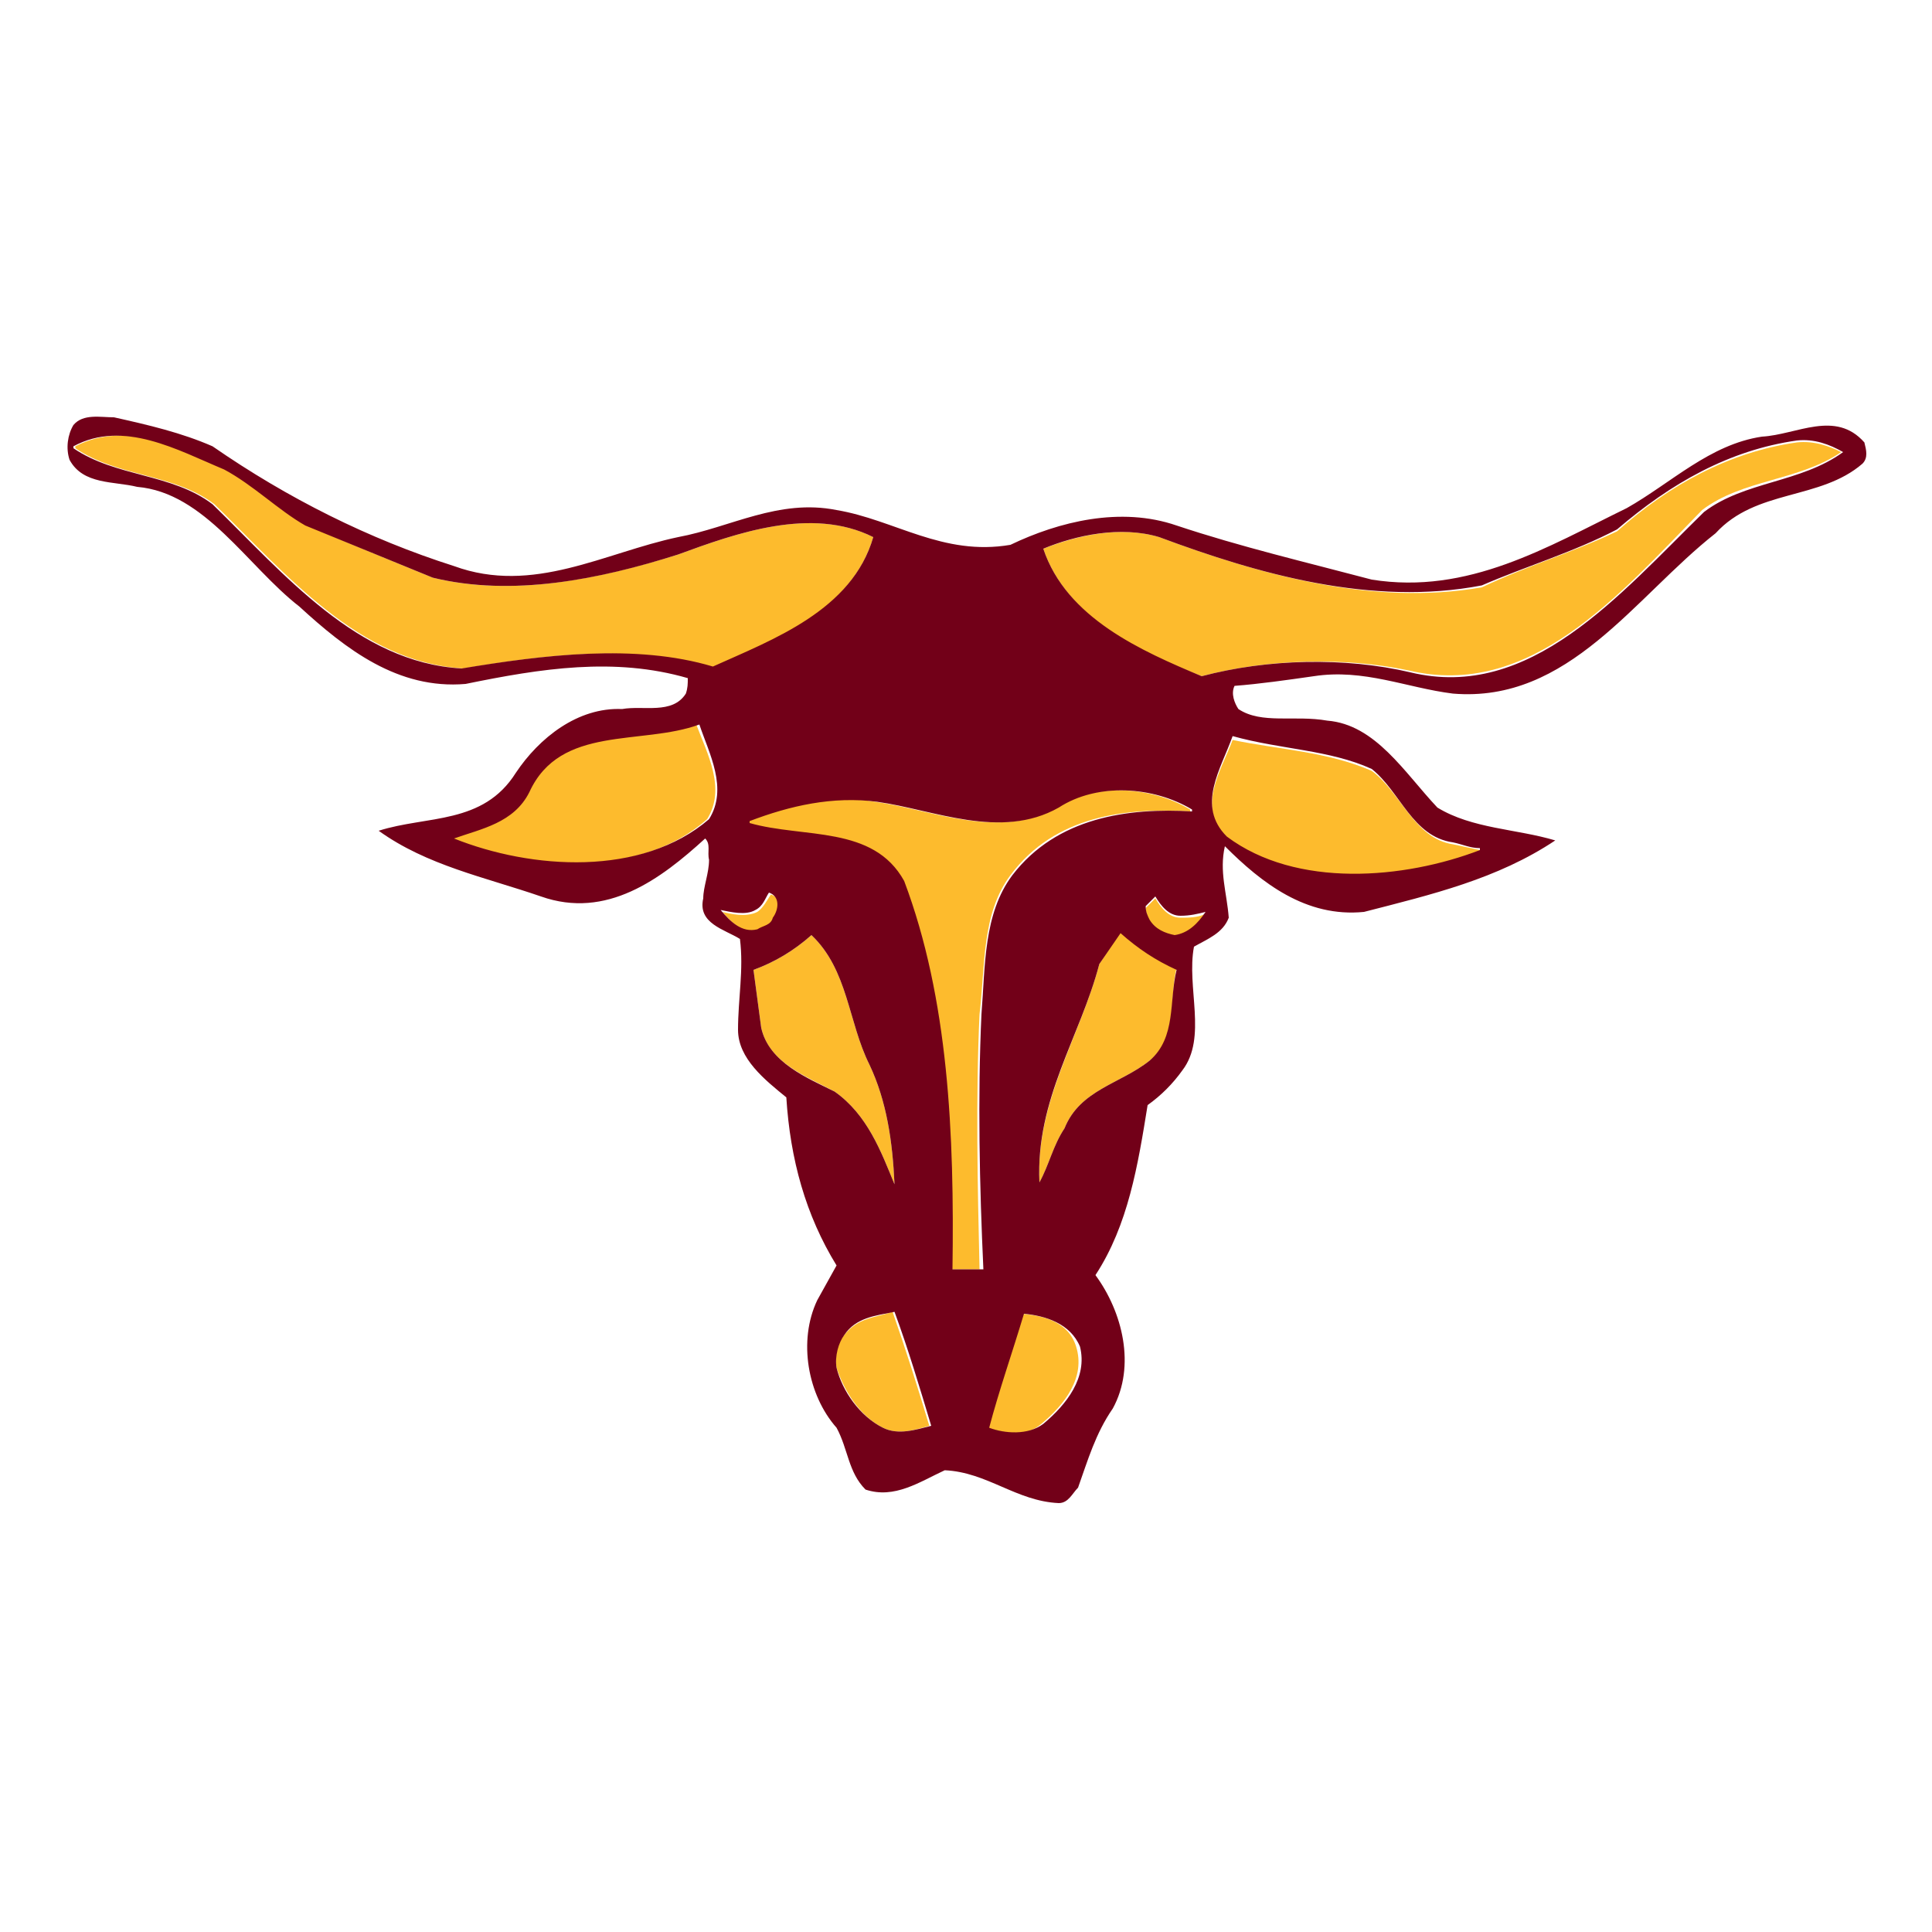 <?xml version="1.0" encoding="utf-8"?>
<!-- Generator: Adobe Illustrator 19.1.0, SVG Export Plug-In . SVG Version: 6.00 Build 0)  -->
<!DOCTYPE svg PUBLIC "-//W3C//DTD SVG 1.1//EN" "http://www.w3.org/Graphics/SVG/1.1/DTD/svg11.dtd">
<svg version="1.1" xmlns="http://www.w3.org/2000/svg" xmlns:xlink="http://www.w3.org/1999/xlink" x="0px" y="0px"
	 viewBox="33 -33 100 100" enable-background="new 33 -33 100 100" xml:space="preserve">

<g id="AREA_2">
	<g>
		<path fill="#FDBB2D" d="M78.2-5.2C75-6.8,71.1-5.4,68.1-4.3C63.9-3,59.5-2.1,55.4-3.1C53.2-4,51-4.9,48.9-5.8
			c-1.4-0.8-2.7-2.1-4.2-2.9c-2.3-1-5.1-2.6-7.8-1.2v0.1c2.2,1.5,5.1,1.3,7.2,2.9c3.7,3.6,7.5,8.2,12.9,8.5c4.1-0.7,8.9-1.3,12.9,0
			C73,0.2,77.1-1.4,78.2-5.2z"/>
		<path fill="#FDBB2D" d="M126-10.1c-3.5,0.5-6.6,2.2-9.3,4.6c-2.3,1.1-4.7,1.8-7,2.9C104-1.6,98.1-3.3,93-5.2c-2-0.6-4.2-0.1-6,0.6
			C88.2-1,92.1,0.8,95.2,2c3.4-0.9,7.4-1,10.7-0.3c6.3,1.5,10.9-3.9,15.2-8.3c2.1-1.6,5-1.5,7.2-3C127.7-9.9,126.9-10.2,126-10.1z"
			/>
		<path fill="#FDBB2D" d="M60.3,8c-0.8,1.5-2.5,1.9-3.9,2.4c4,1.6,9.7,2.1,13.2-1c1-1.6,0-3.4-0.6-5C66.1,5.5,61.9,4.5,60.3,8z"/>
		<path fill="#FDBB2D" d="M96.5,10.4c3.6,2.7,9.1,2.2,13.1,0.7V11c-0.5-0.1-0.9-0.2-1.4-0.3c-2-0.3-2.7-2.7-4.2-3.8
			c-2.3-1-4.8-1.1-7.2-1.6C96.2,6.9,94.9,8.8,96.5,10.4z"/>
		<path fill="#FDBB2D" d="M83.7,19.5c0.3-2.5,0.1-5.2,1.6-7.2c2.3-3.1,6-3.5,9.3-3.3V8.9c-2-1.2-4.9-1.4-6.9-0.1
			c-3,1.7-6.5,0.1-9.4-0.3c-2.3-0.4-4.5,0.2-6.6,1v0.1c2.7,0.9,6.3,0.1,8,3c2.3,6.1,2.6,13.1,2.5,20.1h1.5
			C83.6,28.4,83.5,23.8,83.7,19.5z"/>
		<path fill="#FDBB2D" d="M73.1,14.6c0.3-0.5,0.4-1.1-0.2-1.3c-0.2,0.3-0.4,0.7-0.7,0.9c-0.6,0.3-1.4,0.1-1.8,0c0.5,0.6,1.1,1.2,2,1
			C72.5,14.9,73,15,73.1,14.6z"/>
		<path fill="#FDBB2D" d="M92.8,13.5L92.3,14c0,0.2,0.1,0.5,0.2,0.7c0.3,0.4,0.8,0.7,1.3,0.8c0.7-0.1,1.2-0.6,1.6-1.2
			c-0.4,0.2-0.9,0.2-1.3,0.2C93.5,14.5,93.1,14,92.8,13.5z"/>
		<path fill="#FDBB2D" d="M89.9,16.9c-1,3.8-3.3,7.1-3.1,11.3c0.5-0.9,0.7-1.9,1.3-2.8c0.8-2,2.9-2.3,4.4-3.5c1.5-1.2,1-3.2,1.4-4.8
			c-1.1-0.5-2-1.1-2.9-1.9L89.9,16.9z"/>
		<path fill="#FDBB2D" d="M79.3,28.3c-0.1-2.2-0.4-4.3-1.3-6.2c-1.1-2.2-1.1-4.9-3-6.7c-0.9,0.8-1.9,1.4-3,1.8l0.4,3
			c0.4,1.8,2.3,2.5,3.8,3.3C77.9,24.7,78.6,26.6,79.3,28.3z"/>
		<path fill="#FDBB2D" d="M76.7,36.1c-0.4,0.4-0.5,1.1-0.4,1.7c0.4,1.2,1.2,2.5,2.4,3.1c0.8,0.4,1.7,0.1,2.4-0.1
			c-0.6-2-1.2-3.9-1.9-5.9C78.3,35.2,77.4,35.2,76.7,36.1z"/>
		<path fill="#FDBB2D" d="M85.9,35c-0.6,2-1.3,4-1.8,5.9c0.9,0.3,2,0.5,2.8-0.2c1.2-1,2.3-2.4,1.8-4C88.3,35.4,87,35.1,85.9,35z"/>
	</g>
</g>
<g id="AREA_1">
	<g>
		<g>
			<path fill="#720018" d="M129.5-10.1c-1.5-1.7-3.5-0.4-5.3-0.3c-2.7,0.4-4.7,2.4-7,3.7c-4.1,2-8.2,4.5-13.2,3.7
				c-3.4-0.9-6.8-1.7-10.1-2.8c-2.9-1-6.1-0.2-8.6,1c-3.5,0.6-6-1.3-9-1.8c-3-0.6-5.5,0.9-8.2,1.4c-3.8,0.8-7.5,3-11.6,1.5
				c-4.4-1.4-8.6-3.5-12.5-6.2c-1.6-0.7-3.3-1.1-5.1-1.5c-0.7,0-1.6-0.2-2.1,0.4c-0.3,0.5-0.4,1.2-0.2,1.8c0.7,1.3,2.3,1.1,3.5,1.4
				c3.5,0.3,5.7,4.1,8.4,6.2c2.4,2.2,5.1,4.3,8.6,4c3.9-0.8,7.7-1.4,11.5-0.3c0,0.3,0,0.5-0.1,0.8c-0.7,1.1-2.2,0.6-3.3,0.8
				c-2.3-0.1-4.3,1.5-5.5,3.3c-1.7,2.7-4.6,2.2-7.1,3c2.5,1.8,5.5,2.4,8.4,3.4c3.4,1.2,6.2-0.9,8.5-3c0.3,0.3,0.1,0.7,0.2,1.1
				c0,0.7-0.3,1.4-0.3,2c-0.3,1.3,1.1,1.6,1.9,2.1c0.2,1.6-0.1,3.1-0.1,4.7c0,1.5,1.4,2.6,2.5,3.5c0.2,3.2,1,6.1,2.6,8.7l-1,1.8
				c-1,2.1-0.5,4.9,1,6.6c0.6,1.1,0.6,2.3,1.5,3.2c1.5,0.5,2.8-0.4,4.1-1c2.2,0.1,3.7,1.6,5.9,1.7c0.5,0,0.7-0.5,1-0.8
				c0.5-1.4,0.9-2.8,1.8-4.1c1.2-2.2,0.5-5-0.9-6.9c1.7-2.6,2.2-5.7,2.7-8.8c0.7-0.5,1.3-1.1,1.8-1.8c1.3-1.7,0.2-4.3,0.6-6.4
				c0.7-0.4,1.5-0.7,1.8-1.5c-0.1-1.3-0.5-2.4-0.2-3.7c1.9,1.9,4.2,3.7,7.2,3.4c3.5-0.9,6.9-1.7,9.9-3.7c-2-0.6-4.3-0.6-6.1-1.7
				c-1.7-1.8-3.2-4.3-5.7-4.5C100,4,98.3,4.5,97.1,3.7c-0.2-0.3-0.4-0.8-0.2-1.2c1.3-0.1,2.7-0.3,4.1-0.5c2.6-0.4,4.8,0.6,7.2,0.9
				c6,0.5,9.4-5,13.6-8.3c2.1-2.3,5.4-1.7,7.6-3.6C129.7-9.3,129.6-9.7,129.5-10.1z M56.9,1.6c-5.4-0.3-9.2-4.9-12.9-8.5
				c-2.1-1.6-5-1.4-7.2-2.9v-0.1c2.6-1.4,5.4,0.2,7.8,1.2c1.5,0.8,2.8,2.1,4.2,2.9C51-4.9,53.2-4,55.4-3.1c4.1,1,8.6,0.1,12.7-1.2
				c3-1.1,6.9-2.5,10.1-0.9c-1.1,3.8-5.2,5.3-8.3,6.7C65.9,0.3,61.1,0.9,56.9,1.6z M69.7,9.4c-3.5,3-9.2,2.6-13.2,1
				c1.4-0.5,3.1-0.8,3.9-2.4c1.6-3.5,5.8-2.4,8.8-3.5C69.7,6,70.7,7.8,69.7,9.4z M70.3,14.1c0.5,0.1,1.3,0.3,1.8,0
				c0.4-0.2,0.5-0.6,0.7-0.9c0.6,0.2,0.5,0.9,0.2,1.3c-0.1,0.4-0.5,0.4-0.8,0.6C71.4,15.3,70.8,14.7,70.3,14.1z M72.4,20.2l-0.4-3
				c1.1-0.4,2.1-1,3-1.8c1.9,1.8,1.9,4.5,3,6.7c0.9,1.9,1.2,4,1.3,6.2c-0.7-1.7-1.4-3.6-3.1-4.8C74.8,22.8,72.8,22,72.4,20.2z
				 M78.7,40.9c-1.2-0.6-2.1-1.9-2.4-3.1c-0.1-0.6,0.1-1.3,0.4-1.7c0.6-0.9,1.6-1,2.6-1.2c0.7,1.9,1.3,3.9,1.9,5.9
				C80.4,41,79.5,41.3,78.7,40.9z M82.3,32.7c0.1-7-0.2-14-2.5-20.1c-1.6-2.9-5.2-2.2-8-3V9.5c2.1-0.8,4.3-1.3,6.6-1
				c2.9,0.4,6.4,2,9.4,0.3c2-1.3,4.9-1.1,6.9,0.1v0.1c-3.3-0.2-7,0.3-9.3,3.3c-1.5,2-1.4,4.7-1.6,7.2c-0.2,4.3-0.1,8.9,0.1,13.2
				H82.3z M87,40.7c-0.8,0.6-2,0.5-2.8,0.2c0.5-1.9,1.2-3.9,1.8-5.9c1.1,0.1,2.4,0.5,2.9,1.7C89.3,38.3,88.2,39.7,87,40.7z
				 M92.5,21.9c-1.5,1.2-3.6,1.5-4.4,3.5c-0.6,0.9-0.8,1.9-1.3,2.8c-0.2-4.3,2.1-7.5,3.1-11.3l1.1-1.6c0.9,0.8,1.8,1.4,2.9,1.9
				C93.5,18.8,93.9,20.7,92.5,21.9z M93.8,15.4c-0.5-0.1-1-0.3-1.3-0.8c-0.1-0.2-0.2-0.4-0.2-0.7l0.5-0.5c0.3,0.5,0.7,1,1.3,1
				c0.5,0,0.9-0.1,1.3-0.2C95,14.8,94.5,15.3,93.8,15.4z M104,6.8c1.5,1.2,2.1,3.5,4.2,3.8c0.5,0.1,0.9,0.3,1.4,0.3v0.1
				c-3.9,1.5-9.5,2-13.1-0.7c-1.6-1.6-0.3-3.5,0.3-5.2C99.3,5.8,101.8,5.8,104,6.8z M121.2-6.5c-4.4,4.3-9,9.8-15.2,8.3
				C102.6,1,98.6,1.1,95.2,2c-3.1-1.3-7-3-8.2-6.6c1.7-0.7,4-1.2,6-0.6c5.1,1.9,11,3.6,16.7,2.5c2.3-1,4.7-1.7,7-2.9
				c2.8-2.4,5.8-4.1,9.3-4.6c0.9-0.1,1.7,0.2,2.4,0.6C126.2-8,123.3-8.1,121.2-6.5z"/>
		</g>
	</g>
</g>
</svg>
